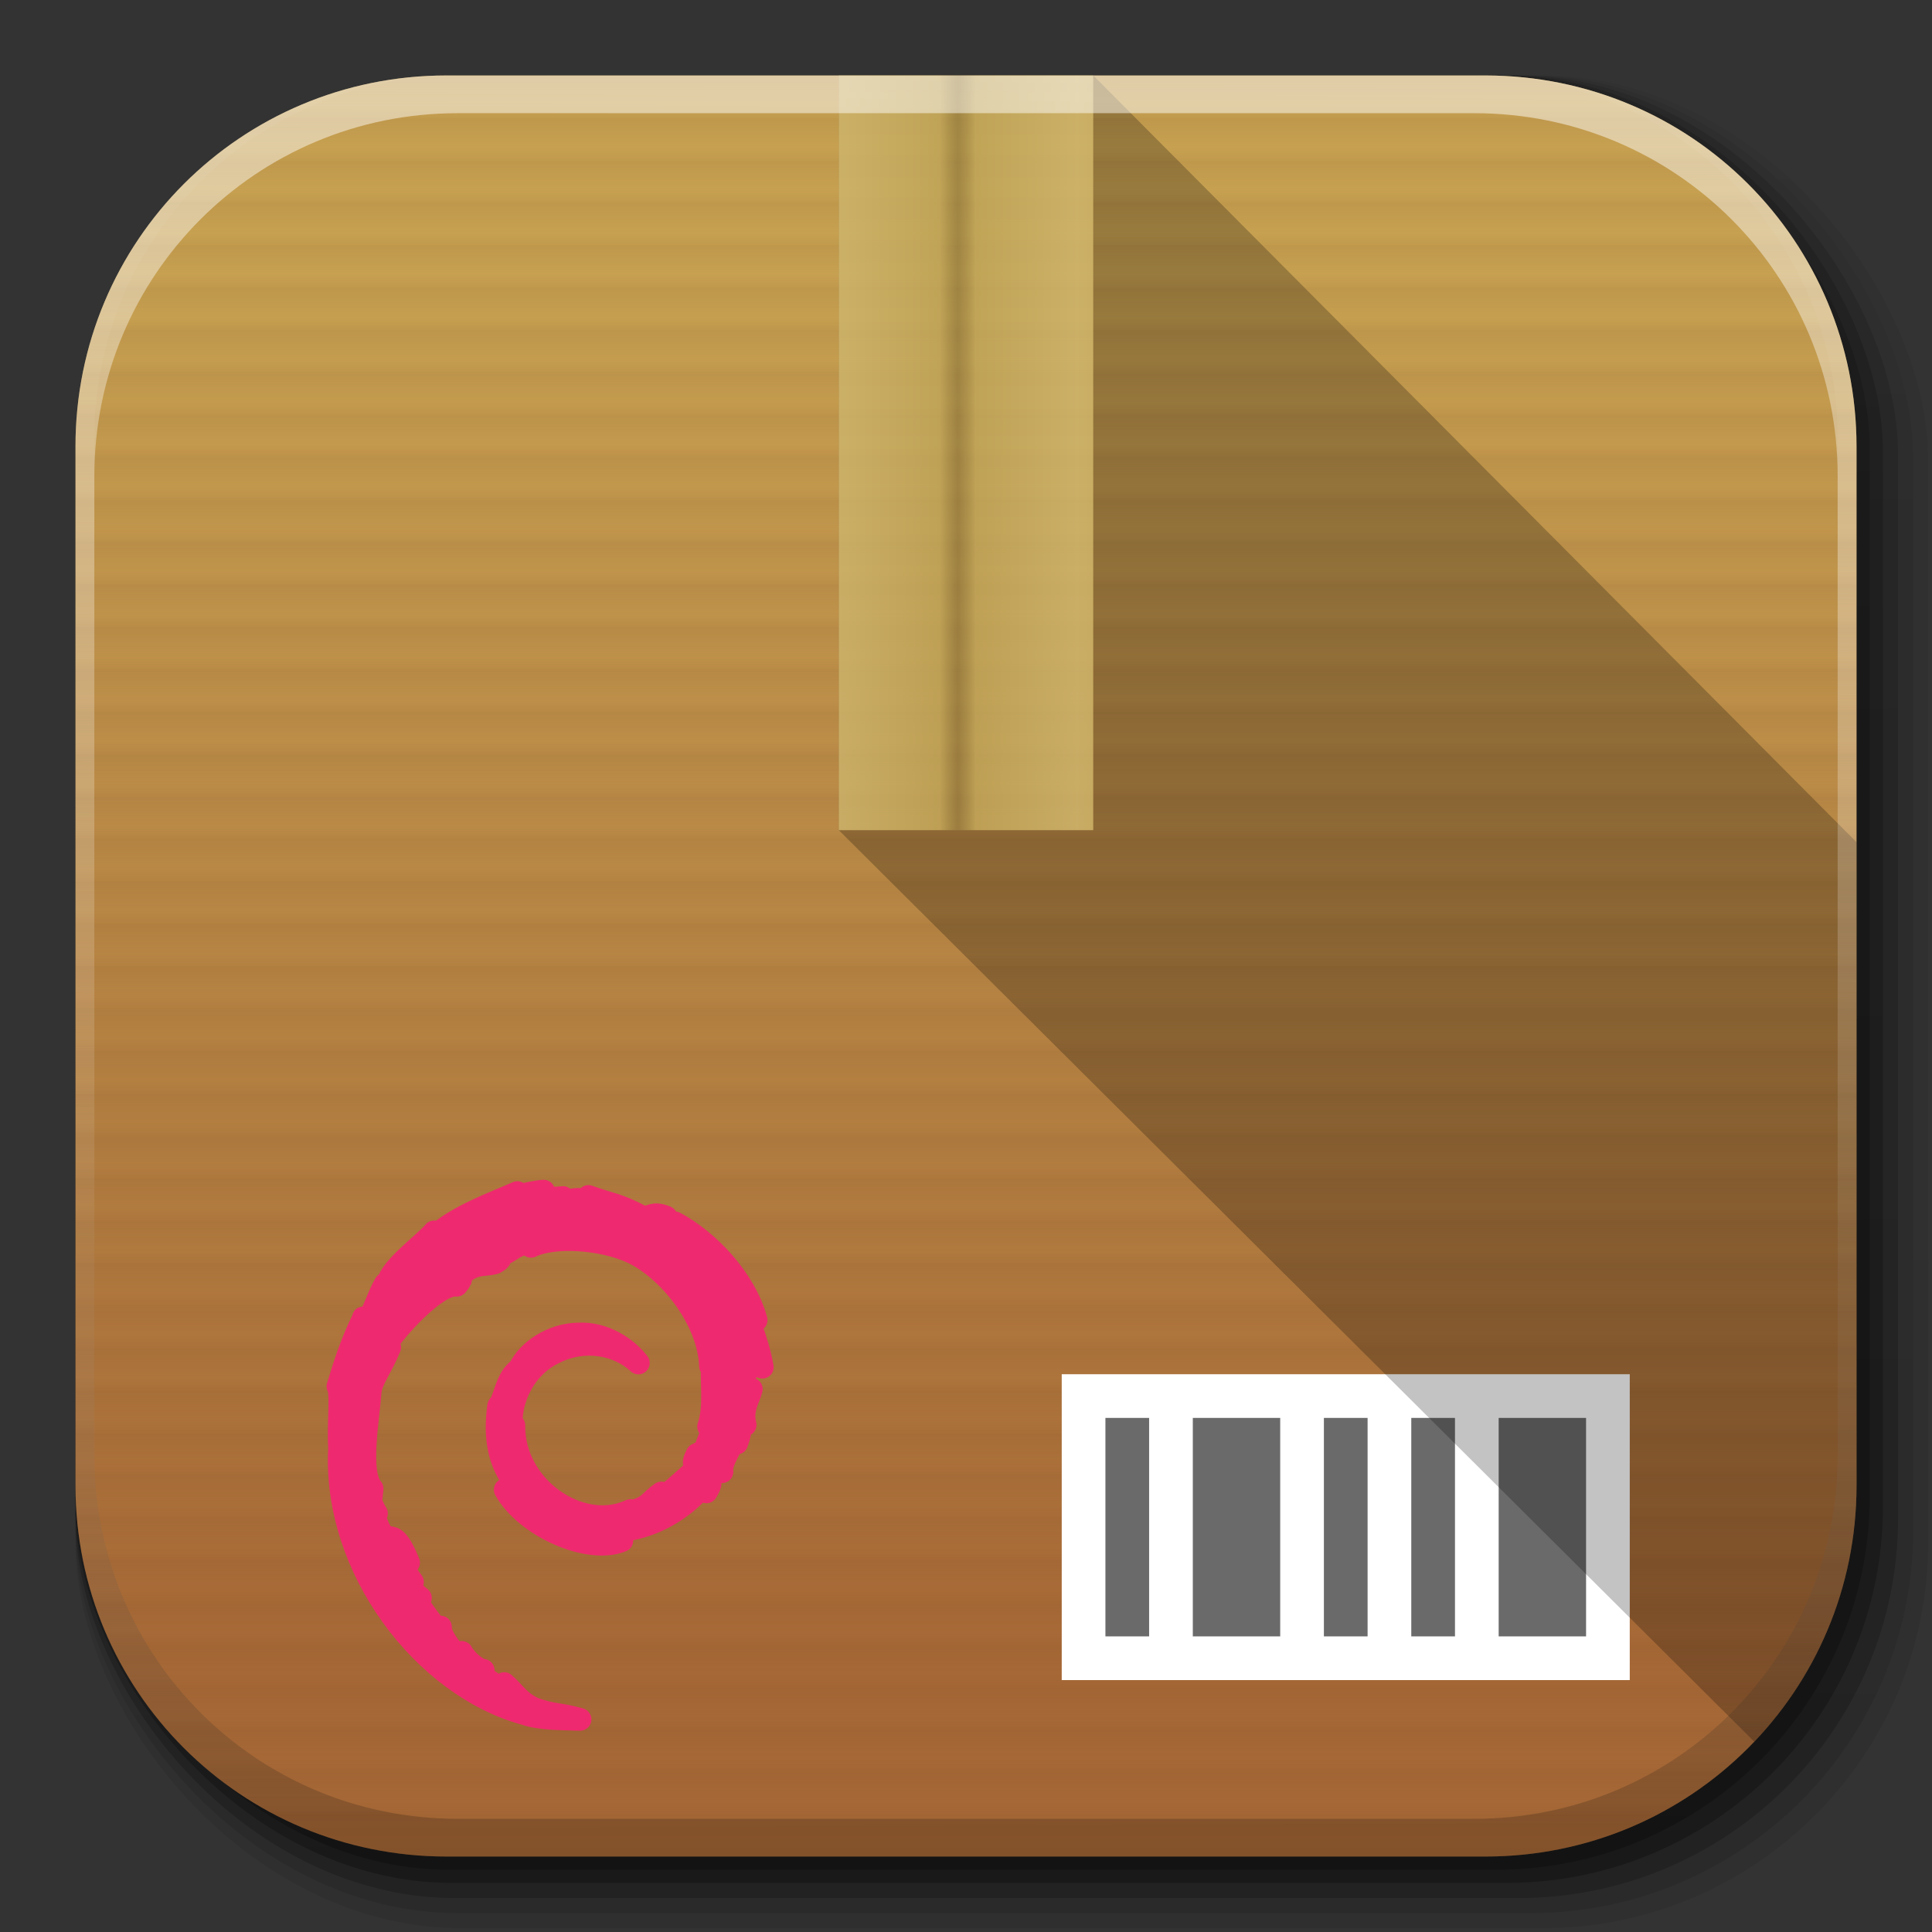 <?xml version="1.0" encoding="UTF-8" standalone="no"?>
<!-- Created with Inkscape (http://www.inkscape.org/) -->

<svg
   xmlns:i="http://ns.adobe.com/AdobeIllustrator/10.0/"
   xmlns:dc="http://purl.org/dc/elements/1.1/"
   xmlns:cc="http://creativecommons.org/ns#"
   xmlns:rdf="http://www.w3.org/1999/02/22-rdf-syntax-ns#"
   xmlns:svg="http://www.w3.org/2000/svg"
   xmlns="http://www.w3.org/2000/svg"
   xmlns:xlink="http://www.w3.org/1999/xlink"
   xmlns:sodipodi="http://sodipodi.sourceforge.net/DTD/sodipodi-0.dtd"
   xmlns:inkscape="http://www.inkscape.org/namespaces/inkscape"
   width="512"
   height="512"
   id="svg2"
   version="1.1"
   inkscape:version="0.48.3.1 r9886"
   sodipodi:docname="package-debian.svg"
   inkscape:export-filename="/home/alecive/Scrivania/firefoxTest1.png"
   inkscape:export-xdpi="100"
   inkscape:export-ydpi="100">
  <rect width="100%" height="100%" fill="#333333" stroke="none"/>
  <sodipodi:namedview
     id="base"
     pagecolor="#ffffff"
     bordercolor="#666666"
     borderopacity="1.0"
     inkscape:pageopacity="0.0"
     inkscape:pageshadow="2"
     inkscape:zoom="0.45319452"
     inkscape:cx="95.31869"
     inkscape:cy="135.3196"
     inkscape:document-units="px"
     inkscape:current-layer="svg2"
     showgrid="false"
     inkscape:window-width="1301"
     inkscape:window-height="744"
     inkscape:window-x="65"
     inkscape:window-y="24"
     inkscape:window-maximized="1"
     inkscape:object-paths="false"
     inkscape:snap-intersection-paths="false"
     inkscape:object-nodes="true"
     inkscape:snap-smooth-nodes="true"
     inkscape:snap-nodes="true" />
  <defs
     id="defs4">
    <linearGradient
       x1="19.245"
       y1="21.031"
       x2="19.36"
       gradientUnits="userSpaceOnUse"
       y2="44.984"
       id="linearGradient2460">
      <stop
         offset="0"
         style="stop-color:#fafafa;stop-opacity:1;"
         id="stop3602" />
      <stop
         offset="1"
         style="stop-color:#f0f0f0;stop-opacity:1;"
         id="stop3604" />
    </linearGradient>
    <linearGradient
       inkscape:collect="always"
       xlink:href="#ButtonShadow-0-1-1-5-9"
       id="linearGradient4114-2-6"
       gradientUnits="userSpaceOnUse"
       gradientTransform="matrix(1.032,0,0,1.032,-830.864,592.678)"
       x1="1012.513"
       y1="484.417"
       x2="1006.808"
       y2="20.626" />
    <linearGradient
       x1="45.448"
       y1="92.54"
       x2="45.448"
       y2="7.017"
       id="ButtonShadow-0-1-1-5-9"
       gradientUnits="userSpaceOnUse"
       gradientTransform="matrix(1.006,0,0,0.994,100,0)">
      <stop
         id="stop3750-8-9-3-6-4"
         style="stop-color:#000000;stop-opacity:1"
         offset="0" />
      <stop
         id="stop3752-5-6-4-2-9"
         style="stop-color:#000000;stop-opacity:0.588"
         offset="1" />
    </linearGradient>
    <linearGradient
       inkscape:collect="always"
       xlink:href="#ButtonShadow-0-1-1-5-9"
       id="linearGradient4112-2-6"
       gradientUnits="userSpaceOnUse"
       gradientTransform="matrix(1.04,0,0,1.04,-837.951,592.518)"
       x1="1012.513"
       y1="484.417"
       x2="1006.808"
       y2="20.626" />
    <linearGradient
       inkscape:collect="always"
       xlink:href="#ButtonShadow-0-1-1-5-9"
       id="linearGradient4110-6-7"
       gradientUnits="userSpaceOnUse"
       gradientTransform="matrix(1.023,0,0,1.023,-823.777,592.838)"
       x1="1012.513"
       y1="484.417"
       x2="1006.808"
       y2="20.626" />
    <linearGradient
       inkscape:collect="always"
       xlink:href="#ButtonShadow-0-1-1-5-9"
       id="linearGradient4116-6-3"
       gradientUnits="userSpaceOnUse"
       gradientTransform="matrix(1.015,0,0,1.015,-816.69,592.997)"
       x1="1012.513"
       y1="484.417"
       x2="1006.808"
       y2="20.626" />
    <linearGradient
       y2="20.626"
       x2="1006.808"
       y1="484.417"
       x1="1012.513"
       gradientTransform="matrix(1.007,0,0,1.007,-810.489,593.137)"
       gradientUnits="userSpaceOnUse"
       id="linearGradient5342-3"
       xlink:href="#ButtonShadow-0-1-1-5-9"
       inkscape:collect="always" />
    <linearGradient
       inkscape:collect="always"
       xlink:href="#linearGradient3737-9"
       id="linearGradient4084-8"
       gradientUnits="userSpaceOnUse"
       gradientTransform="translate(778.6,-360.56)"
       x1="993.439"
       y1="51.512"
       x2="988.786"
       y2="363.738" />
    <linearGradient
       id="linearGradient3737-9">
      <stop
         id="stop3739-7"
         style="stop-color:#ffffff;stop-opacity:1"
         offset="0" />
      <stop
         id="stop3741-4"
         style="stop-color:#ffffff;stop-opacity:0"
         offset="1" />
    </linearGradient>
    <linearGradient
       inkscape:collect="always"
       xlink:href="#linearGradient4046-3"
       id="linearGradient4086-12"
       gradientUnits="userSpaceOnUse"
       x1="1764.649"
       y1="155.597"
       x2="1763.69"
       y2="-55.941" />
    <linearGradient
       id="linearGradient4046-3">
      <stop
         id="stop4048-7"
         style="stop-color:#000000;stop-opacity:1;"
         offset="0" />
      <stop
         id="stop4050-73"
         style="stop-color:#ffffff;stop-opacity:0.2"
         offset="1" />
    </linearGradient>
    <linearGradient
       y2="45.762"
       y1="38.719"
       x2="0"
       id="linearGradient3127"
       gradientUnits="userSpaceOnUse">
      <stop
         id="stop12"
         stop-opacity="0"
         offset="0" />
      <stop
         id="stop14"
         offset=".5" />
      <stop
         id="stop16"
         stop-opacity="0"
         offset="1" />
    </linearGradient>
    <radialGradient
       xlink:href="#linearGradient5060"
       r="117.143"
       id="radialGradient3129"
       gradientUnits="userSpaceOnUse"
       gradientTransform="matrix(0.062,0,0,0.029,1.637,28.086)"
       cy="486.648"
       cx="605.714" />
    <linearGradient
       id="linearGradient5060">
      <stop
         id="stop7"
         offset="0" />
      <stop
         id="stop9"
         stop-opacity="0"
         offset="1" />
    </linearGradient>
    <radialGradient
       xlink:href="#linearGradient5060"
       r="117.143"
       id="radialGradient3131"
       gradientUnits="userSpaceOnUse"
       gradientTransform="matrix(-0.062,0,0,0.029,46.532,28.086)"
       cy="486.648"
       cx="605.714" />
    <linearGradient
       id="linearGradient3030">
      <stop
         id="stop3032"
         offset="0" />
      <stop
         id="stop3034"
         stop-opacity="0"
         offset="1" />
    </linearGradient>
    <linearGradient
       x2="-5.843"
       x1="-42.696"
       id="linearGradient3157-5-2"
       gradientUnits="userSpaceOnUse"
       gradientTransform="matrix(0,-11.58,-11.58,0,620.118,-53.942)">
      <stop
         id="stop29"
         stop-color="#ae802b"
         offset="0" />
      <stop
         id="stop31"
         stop-color="#e1c18b"
         offset="1" />
    </linearGradient>
    <linearGradient
       y2="24.203"
       y1="6.102"
       x2="0"
       id="linearGradient4071-6"
       gradientUnits="userSpaceOnUse"
       gradientTransform="matrix(11.58,0,0,11.58,620.118,-53.942)">
      <stop
         id="stop24-5"
         stop-color="#bf914e"
         offset="0" />
      <stop
         id="stop26-0"
         stop-color="#8b5810"
         offset="1" />
    </linearGradient>
    <linearGradient
       x2="41.369"
       x1="6.406"
       id="linearGradient998"
       gradientUnits="userSpaceOnUse"
       gradientTransform="matrix(0,11.58,-11.58,0,620.118,-53.942)">
      <stop
         id="stop19"
         stop-opacity=".5"
         stop-color="#fff"
         offset="0" />
      <stop
         id="stop21"
         stop-opacity="0"
         stop-color="#fff"
         offset="1" />
    </linearGradient>
    <radialGradient
       inkscape:collect="always"
       xlink:href="#linearGradient5060"
       id="radialGradient3057"
       gradientUnits="userSpaceOnUse"
       gradientTransform="matrix(-0.062,0,0,0.029,46.532,28.086)"
       cx="605.714"
       cy="486.648"
       r="117.143" />
    <linearGradient
       gradientTransform="scale(1.006,0.994)"
       gradientUnits="userSpaceOnUse"
       id="ButtonShadow"
       y2="7.017"
       x2="45.448"
       y1="92.54"
       x1="45.448">
      <stop
         offset="0"
         style="stop-color:#000000;stop-opacity:1"
         id="stop3750" />
      <stop
         offset="1"
         style="stop-color:#000000;stop-opacity:0.588"
         id="stop3752" />
    </linearGradient>
    <filter
       id="filter3174"
       color-interpolation-filters="sRGB">
      <feGaussianBlur
         stdDeviation="1.71"
         id="feGaussianBlur3176" />
    </filter>
    <linearGradient
       gradientTransform="matrix(1.024,0,0,1.012,-1.143,-98.071)"
       gradientUnits="userSpaceOnUse"
       xlink:href="#ButtonShadow-0"
       id="linearGradient3026"
       y2="90.239"
       x2="32.251"
       y1="6.132"
       x1="32.251" />
    <linearGradient
       gradientTransform="matrix(1.006,0,0,0.994,100,0)"
       gradientUnits="userSpaceOnUse"
       id="ButtonShadow-0"
       y2="7.017"
       x2="45.448"
       y1="92.54"
       x1="45.448">
      <stop
         offset="0"
         style="stop-color:#000000;stop-opacity:1"
         id="stop3750-8" />
      <stop
         offset="1"
         style="stop-color:#000000;stop-opacity:0.588"
         id="stop3752-5" />
    </linearGradient>
    <linearGradient
       gradientTransform="matrix(1.024,0,0,1.012,-1.143,-98.071)"
       gradientUnits="userSpaceOnUse"
       xlink:href="#ButtonShadow-0"
       id="linearGradient3780"
       y2="90.239"
       x2="32.251"
       y1="6.132"
       x1="32.251" />
    <linearGradient
       gradientTransform="matrix(1.006,0,0,0.994,100,0)"
       gradientUnits="userSpaceOnUse"
       id="linearGradient3194"
       y2="7.017"
       x2="45.448"
       y1="92.54"
       x1="45.448">
      <stop
         offset="0"
         style="stop-color:#000000;stop-opacity:1"
         id="stop3196" />
      <stop
         offset="1"
         style="stop-color:#000000;stop-opacity:0.588"
         id="stop3198" />
    </linearGradient>
    <linearGradient
       gradientTransform="matrix(1.024,0,0,1.012,-1.143,-98.071)"
       gradientUnits="userSpaceOnUse"
       xlink:href="#ButtonShadow-0"
       id="linearGradient3772"
       y2="90.239"
       x2="32.251"
       y1="6.132"
       x1="32.251" />
    <linearGradient
       gradientTransform="matrix(1.006,0,0,0.994,100,0)"
       gradientUnits="userSpaceOnUse"
       id="linearGradient3201"
       y2="7.017"
       x2="45.448"
       y1="92.54"
       x1="45.448">
      <stop
         offset="0"
         style="stop-color:#000000;stop-opacity:1"
         id="stop3203" />
      <stop
         offset="1"
         style="stop-color:#000000;stop-opacity:0.588"
         id="stop3205" />
    </linearGradient>
    <linearGradient
       gradientTransform="matrix(1.024,0,0,1.012,-1.143,-98.071)"
       gradientUnits="userSpaceOnUse"
       xlink:href="#ButtonShadow-0"
       id="linearGradient3725"
       y2="90.239"
       x2="32.251"
       y1="6.132"
       x1="32.251" />
    <linearGradient
       gradientTransform="matrix(1.006,0,0,0.994,100,0)"
       gradientUnits="userSpaceOnUse"
       id="linearGradient3208"
       y2="7.017"
       x2="45.448"
       y1="92.54"
       x1="45.448">
      <stop
         offset="0"
         style="stop-color:#000000;stop-opacity:1"
         id="stop3210" />
      <stop
         offset="1"
         style="stop-color:#000000;stop-opacity:0.588"
         id="stop3212" />
    </linearGradient>
    <linearGradient
       gradientTransform="translate(0,-97)"
       gradientUnits="userSpaceOnUse"
       xlink:href="#ButtonShadow-0"
       id="linearGradient3721"
       y2="90.239"
       x2="32.251"
       y1="6.132"
       x1="32.251" />
    <linearGradient
       gradientTransform="matrix(1.006,0,0,0.994,100,0)"
       gradientUnits="userSpaceOnUse"
       id="linearGradient3215"
       y2="7.017"
       x2="45.448"
       y1="92.54"
       x1="45.448">
      <stop
         offset="0"
         style="stop-color:#000000;stop-opacity:1"
         id="stop3217" />
      <stop
         offset="1"
         style="stop-color:#000000;stop-opacity:0.588"
         id="stop3219" />
    </linearGradient>
    <linearGradient
       gradientUnits="userSpaceOnUse"
       xlink:href="#linearGradient3700"
       id="linearGradient3617"
       y2="5.988"
       x2="48"
       y1="90"
       x1="48" />
    <linearGradient
       id="linearGradient3700">
      <stop
         offset="0"
         style="stop-color:#a16331;stop-opacity:1"
         id="stop3702" />
      <stop
         offset="1"
         style="stop-color:#d2aa57;stop-opacity:1"
         id="stop3704" />
    </linearGradient>
    <linearGradient
       spreadMethod="repeat"
       gradientTransform="translate(0,-96)"
       gradientUnits="userSpaceOnUse"
       xlink:href="#linearGradient3972"
       id="linearGradient3978"
       y2="48"
       x2="8"
       y1="48"
       x1="6" />
    <linearGradient
       id="linearGradient3972">
      <stop
         offset="0"
         style="stop-color:#784421;stop-opacity:1"
         id="stop3974" />
      <stop
         offset="0.7"
         style="stop-color:#784421;stop-opacity:0"
         id="stop3980" />
      <stop
         offset="1"
         style="stop-color:#784421;stop-opacity:0.748"
         id="stop3976" />
    </linearGradient>
    <radialGradient
       gradientTransform="matrix(1,-6.7114942e-8,8.4282233e-8,1.256,110,-24.506)"
       gradientUnits="userSpaceOnUse"
       xlink:href="#linearGradient4367"
       id="radialGradient4375"
       fy="87.792"
       fx="48"
       r="42"
       cy="87.792"
       cx="48" />
    <linearGradient
       id="linearGradient4367">
      <stop
         offset="0"
         style="stop-color:#ffffff;stop-opacity:0.718"
         id="stop4369" />
      <stop
         offset="1"
         style="stop-color:#ffffff;stop-opacity:1"
         id="stop4371" />
    </linearGradient>
    <linearGradient
       gradientUnits="userSpaceOnUse"
       xlink:href="#linearGradient3737"
       id="linearGradient3613"
       y2="138.661"
       x2="48"
       y1="20.221"
       x1="48" />
    <linearGradient
       id="linearGradient3737">
      <stop
         offset="0"
         style="stop-color:#ffec83;stop-opacity:1"
         id="stop3739" />
      <stop
         offset="1"
         style="stop-color:#fff2ab;stop-opacity:0"
         id="stop3741" />
    </linearGradient>
    <clipPath
       id="clipPath4355">
      <rect
         style="fill:#ffffff;fill-opacity:1;fill-rule:nonzero;stroke:none"
         id="rect4357"
         y="6"
         x="6"
         ry="6"
         rx="6"
         height="80"
         width="84" />
    </clipPath>
    <filter
       id="filter4002"
       color-interpolation-filters="sRGB"
       height="1.743"
       width="1.698"
       y="-0.372"
       x="-0.349">
      <feGaussianBlur
         stdDeviation="9.6"
         id="feGaussianBlur4004" />
    </filter>
    <linearGradient
       spreadMethod="reflect"
       gradientUnits="userSpaceOnUse"
       xlink:href="#linearGradient4013"
       id="linearGradient4019"
       y2="48"
       x2="47.614"
       y1="48"
       x1="42" />
    <linearGradient
       id="linearGradient4013">
      <stop
         offset="0"
         style="stop-color:#e3c979;stop-opacity:1"
         id="stop4015" />
      <stop
         offset="0.85"
         style="stop-color:#d3b762;stop-opacity:1"
         id="stop4021" />
      <stop
         offset="1"
         style="stop-color:#b0984d;stop-opacity:0.614"
         id="stop4017" />
    </linearGradient>
    <linearGradient
       gradientUnits="userSpaceOnUse"
       xlink:href="#linearGradient4384"
       id="linearGradient4088"
       y2="80"
       x2="48"
       y1="8"
       x1="48" />
    <linearGradient
       id="linearGradient4384">
      <stop
         offset="0"
         style="stop-color:#ffffff;stop-opacity:1"
         id="stop4386" />
      <stop
         offset="1"
         style="stop-color:#ffffff;stop-opacity:0"
         id="stop4388" />
    </linearGradient>
    <linearGradient
       gradientUnits="userSpaceOnUse"
       xlink:href="#linearGradient4102"
       id="linearGradient4108"
       y2="48"
       x2="56"
       y1="48"
       x1="54" />
    <linearGradient
       id="linearGradient4102">
      <stop
         offset="0"
         style="stop-color:#000000;stop-opacity:1"
         id="stop4104" />
      <stop
         offset="0.5"
         style="stop-color:#000000;stop-opacity:0.252"
         id="stop4114" />
      <stop
         offset="1"
         style="stop-color:#000000;stop-opacity:0"
         id="stop4106" />
    </linearGradient>
    <linearGradient
       gradientTransform="translate(-96,0)"
       gradientUnits="userSpaceOnUse"
       xlink:href="#linearGradient4102"
       id="linearGradient4112"
       y2="48"
       x2="56"
       y1="48"
       x1="54" />
    <linearGradient
       id="linearGradient3257">
      <stop
         offset="0"
         style="stop-color:#000000;stop-opacity:1"
         id="stop3259" />
      <stop
         offset="0.5"
         style="stop-color:#000000;stop-opacity:0.252"
         id="stop3261" />
      <stop
         offset="1"
         style="stop-color:#000000;stop-opacity:0"
         id="stop3263" />
    </linearGradient>
    <linearGradient
       spreadMethod="reflect"
       gradientUnits="userSpaceOnUse"
       xlink:href="#linearGradient4013"
       id="linearGradient4122"
       y2="48"
       x2="47.614"
       y1="48"
       x1="42" />
    <linearGradient
       id="linearGradient3266">
      <stop
         offset="0"
         style="stop-color:#e3c979;stop-opacity:1"
         id="stop3268" />
      <stop
         offset="0.85"
         style="stop-color:#d3b762;stop-opacity:1"
         id="stop3270" />
      <stop
         offset="1"
         style="stop-color:#b0984d;stop-opacity:0.614"
         id="stop3272" />
    </linearGradient>
    <linearGradient
       spreadMethod="reflect"
       gradientUnits="userSpaceOnUse"
       xlink:href="#linearGradient4384-8"
       id="linearGradient4127"
       y2="55.88"
       x2="48.069"
       y1="31.18"
       x1="45.485" />
    <linearGradient
       id="linearGradient4384-8">
      <stop
         offset="0"
         style="stop-color:#ffffff;stop-opacity:1"
         id="stop4386-6" />
      <stop
         offset="1"
         style="stop-color:#ffffff;stop-opacity:0"
         id="stop4388-2" />
    </linearGradient>
    <linearGradient
       gradientTransform="matrix(1,0,0,-1,0,92)"
       gradientUnits="userSpaceOnUse"
       xlink:href="#linearGradient4384-8"
       id="linearGradient4047"
       y2="-40"
       x2="48"
       y1="88"
       x1="48" />
    <linearGradient
       id="linearGradient3279">
      <stop
         offset="0"
         style="stop-color:#ffffff;stop-opacity:1"
         id="stop3281" />
      <stop
         offset="1"
         style="stop-color:#ffffff;stop-opacity:0"
         id="stop3283" />
    </linearGradient>
    <linearGradient
       spreadMethod="reflect"
       gradientUnits="userSpaceOnUse"
       xlink:href="#linearGradient4384-8"
       id="linearGradient4429-1"
       y2="82.455"
       x2="112.124"
       y1="82"
       x1="48" />
    <linearGradient
       id="linearGradient3286"
       x1="110"
       y1="56"
       x2="134"
       y2="56"
       gradientUnits="userSpaceOnUse"
       gradientTransform="translate(1683.059,-84.359)">
      <stop
         offset="0"
         style="stop-color:#ffffff;stop-opacity:1"
         id="stop3288" />
      <stop
         offset="1"
         style="stop-color:#ffffff;stop-opacity:0"
         id="stop3290" />
    </linearGradient>
    <linearGradient
       spreadMethod="reflect"
       gradientUnits="userSpaceOnUse"
       xlink:href="#linearGradient3892"
       id="linearGradient3228"
       y2="88"
       x2="48"
       y1="88"
       x1="90" />
    <linearGradient
       id="linearGradient3892">
      <stop
         offset="0"
         style="stop-color:#000000;stop-opacity:0.588"
         id="stop3894" />
      <stop
         offset="0.118"
         style="stop-color:#000000;stop-opacity:0.471"
         id="stop3896" />
      <stop
         offset="0.238"
         style="stop-color:#000000;stop-opacity:0.392"
         id="stop3898" />
      <stop
         offset="1"
         style="stop-color:#000000;stop-opacity:0.314"
         id="stop3900" />
    </linearGradient>
    <linearGradient
       gradientTransform="matrix(1.333,0,0,1.333,27.333,-21.333)"
       gradientUnits="userSpaceOnUse"
       xlink:href="#linearGradient4142"
       id="linearGradient3298"
       y2="-64"
       x2="70"
       y1="80"
       x1="70" />
    <linearGradient
       id="linearGradient4142">
      <stop
         offset="0"
         style="stop-color:#402a1a;stop-opacity:1"
         id="stop4144" />
      <stop
         offset="1"
         style="stop-color:#402a1a;stop-opacity:0"
         id="stop4146" />
    </linearGradient>
    <linearGradient
       gradientTransform="matrix(1,0,0,-1,1683.059,-48.359)"
       gradientUnits="userSpaceOnUse"
       xlink:href="#ButtonShadow-0"
       id="linearGradient4166"
       y2="25"
       x2="34"
       y1="7"
       x1="34" />
    <linearGradient
       gradientTransform="matrix(1.006,0,0,0.994,100,0)"
       gradientUnits="userSpaceOnUse"
       id="linearGradient3304"
       y2="7.017"
       x2="45.448"
       y1="92.54"
       x1="45.448">
      <stop
         offset="0"
         style="stop-color:#000000;stop-opacity:1"
         id="stop3306" />
      <stop
         offset="1"
         style="stop-color:#000000;stop-opacity:0.588"
         id="stop3308" />
    </linearGradient>
    <linearGradient
       gradientTransform="translate(1683.059,48.359)"
       gradientUnits="userSpaceOnUse"
       xlink:href="#linearGradient4152"
       id="linearGradient4158"
       y2="24"
       x2="38"
       y1="20"
       x1="34" />
    <linearGradient
       id="linearGradient4152">
      <stop
         offset="0"
         style="stop-color:#ffffff;stop-opacity:1"
         id="stop4154" />
      <stop
         offset="1"
         style="stop-color:#ebebeb;stop-opacity:1"
         id="stop4156" />
    </linearGradient>
    <linearGradient
       gradientTransform="matrix(1,0,0,-1,1633.059,-48.359)"
       gradientUnits="userSpaceOnUse"
       xlink:href="#ButtonShadow-0"
       id="linearGradient4398"
       y2="25"
       x2="34"
       y1="7"
       x1="34" />
    <linearGradient
       gradientTransform="matrix(1.006,0,0,0.994,100,0)"
       gradientUnits="userSpaceOnUse"
       id="linearGradient3315"
       y2="7.017"
       x2="45.448"
       y1="92.54"
       x1="45.448">
      <stop
         offset="0"
         style="stop-color:#000000;stop-opacity:1"
         id="stop3317" />
      <stop
         offset="1"
         style="stop-color:#000000;stop-opacity:0.588"
         id="stop3319" />
    </linearGradient>
    <linearGradient
       gradientTransform="translate(1633.059,48.359)"
       gradientUnits="userSpaceOnUse"
       xlink:href="#linearGradient4152"
       id="linearGradient4400"
       y2="24"
       x2="38"
       y1="20"
       x1="34" />
    <linearGradient
       id="linearGradient3322">
      <stop
         offset="0"
         style="stop-color:#ffffff;stop-opacity:1"
         id="stop3324" />
      <stop
         offset="1"
         style="stop-color:#ebebeb;stop-opacity:1"
         id="stop3326" />
    </linearGradient>
    <linearGradient
       gradientTransform="translate(1683.059,-34.359)"
       gradientUnits="userSpaceOnUse"
       xlink:href="#linearGradient4142"
       id="linearGradient3276"
       y2="-64"
       x2="70"
       y1="80"
       x1="70" />
    <linearGradient
       id="linearGradient3329">
      <stop
         offset="0"
         style="stop-color:#402a1a;stop-opacity:1"
         id="stop3331" />
      <stop
         offset="1"
         style="stop-color:#402a1a;stop-opacity:0"
         id="stop3333" />
    </linearGradient>
    <linearGradient
       inkscape:collect="always"
       xlink:href="#ButtonShadow"
       id="linearGradient3453"
       gradientUnits="userSpaceOnUse"
       gradientTransform="scale(1.006,0.994)"
       x1="45.448"
       y1="92.54"
       x2="45.448"
       y2="7.017" />
    <linearGradient
       y2="7.017"
       x2="45.448"
       y1="92.54"
       x1="45.448"
       gradientTransform="scale(1.006,0.994)"
       gradientUnits="userSpaceOnUse"
       id="linearGradient3703"
       xlink:href="#ButtonShadow"
       inkscape:collect="always" />
    <linearGradient
       y2="90.239"
       x2="32.251"
       y1="6.132"
       x1="32.251"
       gradientTransform="matrix(1.024,0,0,1.012,-1.143,-98.071)"
       gradientUnits="userSpaceOnUse"
       id="linearGradient3705"
       xlink:href="#ButtonShadow-0"
       inkscape:collect="always" />
    <linearGradient
       y2="90.239"
       x2="32.251"
       y1="6.132"
       x1="32.251"
       gradientTransform="matrix(1.024,0,0,1.012,-1.143,-98.071)"
       gradientUnits="userSpaceOnUse"
       id="linearGradient3707"
       xlink:href="#ButtonShadow-0"
       inkscape:collect="always" />
    <linearGradient
       y2="90.239"
       x2="32.251"
       y1="6.132"
       x1="32.251"
       gradientTransform="matrix(1.024,0,0,1.012,-1.143,-98.071)"
       gradientUnits="userSpaceOnUse"
       id="linearGradient3709"
       xlink:href="#ButtonShadow-0"
       inkscape:collect="always" />
    <linearGradient
       y2="90.239"
       x2="32.251"
       y1="6.132"
       x1="32.251"
       gradientTransform="matrix(1.024,0,0,1.012,-1.143,-98.071)"
       gradientUnits="userSpaceOnUse"
       id="linearGradient3711"
       xlink:href="#ButtonShadow-0"
       inkscape:collect="always" />
    <linearGradient
       y2="90.239"
       x2="32.251"
       y1="6.132"
       x1="32.251"
       gradientTransform="translate(0,-97)"
       gradientUnits="userSpaceOnUse"
       id="linearGradient3713"
       xlink:href="#ButtonShadow-0"
       inkscape:collect="always" />
    <linearGradient
       y2="5.988"
       x2="48"
       y1="90"
       x1="48"
       gradientUnits="userSpaceOnUse"
       id="linearGradient3715"
       xlink:href="#linearGradient3700"
       inkscape:collect="always" />
    <linearGradient
       y2="48"
       x2="8"
       y1="48"
       x1="6"
       spreadMethod="repeat"
       gradientTransform="translate(0,-96)"
       gradientUnits="userSpaceOnUse"
       id="linearGradient3717"
       xlink:href="#linearGradient3972"
       inkscape:collect="always" />
    <radialGradient
       r="42"
       fy="87.792"
       fx="48"
       cy="87.792"
       cx="48"
       gradientTransform="matrix(1,-6.7114942e-8,8.4282233e-8,1.256,110,-24.506)"
       gradientUnits="userSpaceOnUse"
       id="radialGradient3719"
       xlink:href="#linearGradient4367"
       inkscape:collect="always" />
    <linearGradient
       y2="138.661"
       x2="48"
       y1="20.221"
       x1="48"
       gradientUnits="userSpaceOnUse"
       id="linearGradient3722"
       xlink:href="#linearGradient3737"
       inkscape:collect="always" />
    <linearGradient
       y2="48"
       x2="47.614"
       y1="48"
       x1="42"
       spreadMethod="reflect"
       gradientUnits="userSpaceOnUse"
       id="linearGradient3724"
       xlink:href="#linearGradient4013"
       inkscape:collect="always" />
    <linearGradient
       y2="80"
       x2="48"
       y1="8"
       x1="48"
       gradientUnits="userSpaceOnUse"
       id="linearGradient3726"
       xlink:href="#linearGradient4384"
       inkscape:collect="always" />
    <linearGradient
       y2="48"
       x2="56"
       y1="48"
       x1="54"
       gradientUnits="userSpaceOnUse"
       id="linearGradient3728"
       xlink:href="#linearGradient4102"
       inkscape:collect="always" />
    <linearGradient
       y2="48"
       x2="56"
       y1="48"
       x1="54"
       gradientTransform="translate(-96,0)"
       gradientUnits="userSpaceOnUse"
       id="linearGradient3730"
       xlink:href="#linearGradient4102"
       inkscape:collect="always" />
    <linearGradient
       y2="48"
       x2="47.614"
       y1="48"
       x1="42"
       spreadMethod="reflect"
       gradientUnits="userSpaceOnUse"
       id="linearGradient3732"
       xlink:href="#linearGradient4013"
       inkscape:collect="always" />
    <linearGradient
       y2="55.88"
       x2="48.069"
       y1="31.18"
       x1="45.485"
       spreadMethod="reflect"
       gradientUnits="userSpaceOnUse"
       id="linearGradient3734"
       xlink:href="#linearGradient4384-8"
       inkscape:collect="always" />
    <linearGradient
       y2="-40"
       x2="48"
       y1="88"
       x1="48"
       gradientTransform="matrix(1,0,0,-1,0,92)"
       gradientUnits="userSpaceOnUse"
       id="linearGradient3736"
       xlink:href="#linearGradient4384-8"
       inkscape:collect="always" />
    <linearGradient
       y2="82.455"
       x2="112.124"
       y1="82"
       x1="48"
       spreadMethod="reflect"
       gradientUnits="userSpaceOnUse"
       id="linearGradient3738"
       xlink:href="#linearGradient4384-8"
       inkscape:collect="always" />
    <linearGradient
       y2="88"
       x2="48"
       y1="88"
       x1="90"
       spreadMethod="reflect"
       gradientUnits="userSpaceOnUse"
       id="linearGradient3740"
       xlink:href="#linearGradient3892"
       inkscape:collect="always" />
    <linearGradient
       y2="56"
       x2="134"
       y1="56"
       x1="110"
       gradientTransform="translate(1683.059,-84.359)"
       gradientUnits="userSpaceOnUse"
       id="linearGradient3742"
       xlink:href="#linearGradient3286"
       inkscape:collect="always" />
    <linearGradient
       y2="25"
       x2="34"
       y1="7"
       x1="34"
       gradientTransform="matrix(1,0,0,-1,1683.059,-48.359)"
       gradientUnits="userSpaceOnUse"
       id="linearGradient3744"
       xlink:href="#ButtonShadow-0"
       inkscape:collect="always" />
    <linearGradient
       y2="24"
       x2="38"
       y1="20"
       x1="34"
       gradientTransform="translate(1683.059,48.359)"
       gradientUnits="userSpaceOnUse"
       id="linearGradient3746"
       xlink:href="#linearGradient4152"
       inkscape:collect="always" />
    <linearGradient
       y2="25"
       x2="34"
       y1="7"
       x1="34"
       gradientTransform="matrix(1,0,0,-1,1633.059,-48.359)"
       gradientUnits="userSpaceOnUse"
       id="linearGradient3748"
       xlink:href="#ButtonShadow-0"
       inkscape:collect="always" />
    <linearGradient
       y2="24"
       x2="38"
       y1="20"
       x1="34"
       gradientTransform="translate(1633.059,48.359)"
       gradientUnits="userSpaceOnUse"
       id="linearGradient3750"
       xlink:href="#linearGradient4152"
       inkscape:collect="always" />
    <linearGradient
       y2="-64"
       x2="70"
       y1="80"
       x1="70"
       gradientTransform="translate(1683.059,-34.359)"
       gradientUnits="userSpaceOnUse"
       id="linearGradient3752"
       xlink:href="#linearGradient4142"
       inkscape:collect="always" />
    <linearGradient
       y2="-64"
       x2="70"
       y1="80"
       x1="70"
       gradientTransform="matrix(2.092,0,0,2.092,-677.394,227.891)"
       gradientUnits="userSpaceOnUse"
       id="linearGradient3771"
       xlink:href="#linearGradient4142"
       inkscape:collect="always" />
    <linearGradient
       y2="24"
       x2="38"
       y1="20"
       x1="34"
       gradientTransform="matrix(2.092,0,0,2.092,-781.996,-198.602)"
       gradientUnits="userSpaceOnUse"
       id="linearGradient3799"
       xlink:href="#linearGradient4152"
       inkscape:collect="always" />
    <linearGradient
       y2="25"
       x2="34"
       y1="7"
       x1="34"
       gradientTransform="matrix(2.092,0,0,-2.092,-781.996,198.602)"
       gradientUnits="userSpaceOnUse"
       id="linearGradient3802"
       xlink:href="#ButtonShadow-0"
       inkscape:collect="always" />
    <linearGradient
       y2="24"
       x2="38"
       y1="20"
       x1="34"
       gradientTransform="matrix(2.092,0,0,2.092,-677.394,-198.602)"
       gradientUnits="userSpaceOnUse"
       id="linearGradient3846"
       xlink:href="#linearGradient4152"
       inkscape:collect="always" />
    <linearGradient
       y2="25"
       x2="34"
       y1="7"
       x1="34"
       gradientTransform="matrix(2.092,0,0,-2.092,-677.394,198.602)"
       gradientUnits="userSpaceOnUse"
       id="linearGradient3849"
       xlink:href="#ButtonShadow-0"
       inkscape:collect="always" />
    <linearGradient
       y2="56"
       x2="134"
       y1="56"
       x1="110"
       gradientTransform="matrix(2.092,0,0,2.092,-677.394,123.288)"
       gradientUnits="userSpaceOnUse"
       id="linearGradient3852"
       xlink:href="#linearGradient3286"
       inkscape:collect="always" />
    <linearGradient
       y2="5.988"
       x2="48"
       y1="90"
       x1="48"
       gradientUnits="userSpaceOnUse"
       id="linearGradient3890"
       xlink:href="#linearGradient3700"
       inkscape:collect="always" />
    <linearGradient
       y2="48"
       x2="8"
       y1="48"
       x1="6"
       spreadMethod="repeat"
       gradientTransform="translate(0,-96)"
       gradientUnits="userSpaceOnUse"
       id="linearGradient3893"
       xlink:href="#linearGradient3972"
       inkscape:collect="always" />
    <radialGradient
       r="42"
       fy="87.792"
       fx="48"
       cy="87.792"
       cx="48"
       gradientTransform="matrix(1,-6.7114942e-8,8.4282233e-8,1.256,110,-24.506)"
       gradientUnits="userSpaceOnUse"
       id="radialGradient3895"
       xlink:href="#linearGradient4367"
       inkscape:collect="always" />
    <radialGradient
       r="42"
       fy="87.792"
       fx="48"
       cy="87.792"
       cx="48"
       gradientTransform="matrix(2.092,-1.4040783e-7,1.7632266e-7,2.627,-447.268,72.021)"
       gradientUnits="userSpaceOnUse"
       id="radialGradient3898"
       xlink:href="#linearGradient4367"
       inkscape:collect="always" />
    <linearGradient
       y2="48"
       x2="8"
       y1="48"
       x1="6"
       spreadMethod="repeat"
       gradientTransform="matrix(2.092,0,0,2.092,123.288,476.557)"
       gradientUnits="userSpaceOnUse"
       id="linearGradient3901"
       xlink:href="#linearGradient3972"
       inkscape:collect="always" />
    <linearGradient
       gradientTransform="matrix(2.092,0,0,2.092,-677.394,123.288)"
       y2="5.988"
       x2="48"
       y1="90"
       x1="48"
       gradientUnits="userSpaceOnUse"
       id="linearGradient3904"
       xlink:href="#linearGradient3700"
       inkscape:collect="always" />
    <linearGradient
       y2="138.661"
       x2="48"
       y1="20.221"
       x1="48"
       gradientUnits="userSpaceOnUse"
       id="linearGradient3923"
       xlink:href="#linearGradient3737"
       inkscape:collect="always" />
    <linearGradient
       y2="48"
       x2="47.614"
       y1="48"
       x1="42"
       spreadMethod="reflect"
       gradientUnits="userSpaceOnUse"
       id="linearGradient3925"
       xlink:href="#linearGradient4013"
       inkscape:collect="always" />
    <linearGradient
       y2="80"
       x2="48"
       y1="8"
       x1="48"
       gradientUnits="userSpaceOnUse"
       id="linearGradient3927"
       xlink:href="#linearGradient4384"
       inkscape:collect="always" />
    <linearGradient
       y2="48"
       x2="56"
       y1="48"
       x1="54"
       gradientUnits="userSpaceOnUse"
       id="linearGradient3929"
       xlink:href="#linearGradient4102"
       inkscape:collect="always" />
    <linearGradient
       y2="48"
       x2="56"
       y1="48"
       x1="54"
       gradientTransform="translate(-96,0)"
       gradientUnits="userSpaceOnUse"
       id="linearGradient3931"
       xlink:href="#linearGradient4102"
       inkscape:collect="always" />
    <linearGradient
       y2="48"
       x2="47.614"
       y1="48"
       x1="42"
       spreadMethod="reflect"
       gradientUnits="userSpaceOnUse"
       id="linearGradient3933"
       xlink:href="#linearGradient4013"
       inkscape:collect="always" />
    <linearGradient
       y2="55.88"
       x2="48.069"
       y1="31.18"
       x1="45.485"
       spreadMethod="reflect"
       gradientUnits="userSpaceOnUse"
       id="linearGradient3935"
       xlink:href="#linearGradient4384-8"
       inkscape:collect="always" />
    <linearGradient
       y2="5.988"
       x2="48"
       y1="90"
       x1="48"
       gradientTransform="matrix(2.092,0,0,2.092,-677.394,123.288)"
       gradientUnits="userSpaceOnUse"
       id="linearGradient3919-3"
       xlink:href="#linearGradient3700-1"
       inkscape:collect="always" />
    <linearGradient
       id="linearGradient3700-1">
      <stop
         offset="0"
         style="stop-color:#a16331;stop-opacity:1"
         id="stop3702-8" />
      <stop
         offset="1"
         style="stop-color:#d2aa57;stop-opacity:1"
         id="stop3704-1" />
    </linearGradient>
    <linearGradient
       y2="48"
       x2="8"
       y1="48"
       x1="6"
       spreadMethod="repeat"
       gradientTransform="matrix(2.092,0,0,2.092,123.288,476.557)"
       gradientUnits="userSpaceOnUse"
       id="linearGradient3921-3"
       xlink:href="#linearGradient3972-9"
       inkscape:collect="always" />
    <linearGradient
       id="linearGradient3972-9">
      <stop
         offset="0"
         style="stop-color:#784421;stop-opacity:1"
         id="stop3974-6" />
      <stop
         offset="0.7"
         style="stop-color:#784421;stop-opacity:0"
         id="stop3980-5" />
      <stop
         offset="1"
         style="stop-color:#784421;stop-opacity:0.748"
         id="stop3976-4" />
    </linearGradient>
    <linearGradient
       y2="138.661"
       x2="48"
       y1="20.221"
       x1="48"
       gradientUnits="userSpaceOnUse"
       id="linearGradient3923-2"
       xlink:href="#linearGradient3737-3"
       inkscape:collect="always" />
    <linearGradient
       id="linearGradient3737-3">
      <stop
         offset="0"
         style="stop-color:#ffec83;stop-opacity:1"
         id="stop3739-6" />
      <stop
         offset="1"
         style="stop-color:#fff2ab;stop-opacity:0"
         id="stop3741-6" />
    </linearGradient>
    <clipPath
       id="clipPath4355-9">
      <rect
         style="fill:#ffffff;fill-opacity:1;fill-rule:nonzero;stroke:none"
         id="rect4357-4"
         y="6"
         x="6"
         ry="6"
         rx="6"
         height="80"
         width="84" />
    </clipPath>
    <filter
       id="filter4002-9"
       color-interpolation-filters="sRGB"
       height="1.743"
       width="1.698"
       y="-0.372"
       x="-0.349">
      <feGaussianBlur
         stdDeviation="9.6"
         id="feGaussianBlur4004-1" />
    </filter>
    <linearGradient
       y2="48"
       x2="8"
       y1="48"
       x1="6"
       spreadMethod="repeat"
       gradientTransform="matrix(5.619,0,0,5.619,-13.714,-525.714)"
       gradientUnits="userSpaceOnUse"
       id="linearGradient4058"
       xlink:href="#linearGradient3972-9"
       inkscape:collect="always" />
    <linearGradient
       y2="5.988"
       x2="48"
       y1="90"
       x1="48"
       gradientTransform="matrix(4.429,0,0,4.429,43.429,43.429)"
       gradientUnits="userSpaceOnUse"
       id="linearGradient4061"
       xlink:href="#linearGradient3700-1"
       inkscape:collect="always" />
    <linearGradient
       y2="5.988"
       x2="48"
       y1="90"
       x1="48"
       gradientTransform="matrix(4.429,0,0,4.429,43.429,43.429)"
       gradientUnits="userSpaceOnUse"
       id="linearGradient4061-1"
       xlink:href="#linearGradient3700-1-7"
       inkscape:collect="always" />
    <linearGradient
       id="linearGradient3700-1-7">
      <stop
         offset="0"
         style="stop-color:#a66836;stop-opacity:1;"
         id="stop3702-8-2" />
      <stop
         offset="1"
         style="stop-color:#c7a151;stop-opacity:1;"
         id="stop3704-1-2" />
    </linearGradient>
    <linearGradient
       inkscape:collect="always"
       xlink:href="#linearGradient3700-1-7"
       id="linearGradient4080"
       gradientUnits="userSpaceOnUse"
       gradientTransform="matrix(4.429,0,0,4.429,-26.571,-26.571)"
       x1="48"
       y1="90"
       x2="48"
       y2="5.988" />
    <linearGradient
       y2="48"
       x2="8"
       y1="48"
       x1="6"
       spreadMethod="repeat"
       gradientTransform="matrix(0,5.619,-5.619,0,1037.714,-13.714)"
       gradientUnits="userSpaceOnUse"
       id="linearGradient4058-7"
       xlink:href="#linearGradient3972-9-8"
       inkscape:collect="always" />
    <linearGradient
       id="linearGradient3972-9-8">
      <stop
         offset="0"
         style="stop-color:#784421;stop-opacity:1"
         id="stop3974-6-8" />
      <stop
         offset="0.7"
         style="stop-color:#784421;stop-opacity:0"
         id="stop3980-5-0" />
      <stop
         offset="1"
         style="stop-color:#784421;stop-opacity:0.748"
         id="stop3976-4-0" />
    </linearGradient>
    <linearGradient
       inkscape:collect="always"
       xlink:href="#linearGradient3972-9-8"
       id="linearGradient4884"
       gradientUnits="userSpaceOnUse"
       gradientTransform="matrix(5.619,0,0,5.619,-33.714,-505.714)"
       spreadMethod="repeat"
       x1="6"
       y1="48"
       x2="8"
       y2="48" />
    <linearGradient
       y2="48"
       x2="8"
       y1="48"
       x1="6"
       spreadMethod="repeat"
       gradientTransform="matrix(5.619,0,0,5.619,-194.141,159.127)"
       gradientUnits="userSpaceOnUse"
       id="linearGradient3263"
       xlink:href="#linearGradient3972"
       inkscape:collect="always" />
    <linearGradient
       y2="5.988"
       x2="48"
       y1="90"
       x1="48"
       gradientTransform="matrix(5.619,0,0,5.619,-698.556,-194.141)"
       gradientUnits="userSpaceOnUse"
       id="linearGradient3267"
       xlink:href="#linearGradient3700"
       inkscape:collect="always" />
    <linearGradient
       id="linearGradient4013-6">
      <stop
         offset="0"
         style="stop-color:#e3c979;stop-opacity:1"
         id="stop4015-1" />
      <stop
         offset="0.85"
         style="stop-color:#d3b762;stop-opacity:1"
         id="stop4021-7" />
      <stop
         offset="1"
         style="stop-color:#b0984d;stop-opacity:0.614"
         id="stop4017-0" />
    </linearGradient>
    <linearGradient
       id="linearGradient4384-3">
      <stop
         offset="0"
         style="stop-color:#ffffff;stop-opacity:1"
         id="stop4386-5" />
      <stop
         offset="1"
         style="stop-color:#ffffff;stop-opacity:0"
         id="stop4388-20" />
    </linearGradient>
    <linearGradient
       id="linearGradient4102-0">
      <stop
         offset="0"
         style="stop-color:#000000;stop-opacity:1"
         id="stop4104-5" />
      <stop
         offset="0.5"
         style="stop-color:#000000;stop-opacity:0.252"
         id="stop4114-7" />
      <stop
         offset="1"
         style="stop-color:#000000;stop-opacity:0"
         id="stop4106-6" />
    </linearGradient>
    <linearGradient
       id="linearGradient3388">
      <stop
         offset="0"
         style="stop-color:#000000;stop-opacity:1"
         id="stop3390" />
      <stop
         offset="0.5"
         style="stop-color:#000000;stop-opacity:0.252"
         id="stop3392" />
      <stop
         offset="1"
         style="stop-color:#000000;stop-opacity:0"
         id="stop3394" />
    </linearGradient>
    <linearGradient
       id="linearGradient3397">
      <stop
         offset="0"
         style="stop-color:#e3c979;stop-opacity:1"
         id="stop3399" />
      <stop
         offset="0.85"
         style="stop-color:#d3b762;stop-opacity:1"
         id="stop3401" />
      <stop
         offset="1"
         style="stop-color:#b0984d;stop-opacity:0.614"
         id="stop3403" />
    </linearGradient>
    <linearGradient
       y2="55.88"
       x2="48.069"
       y1="31.18"
       x1="45.485"
       spreadMethod="reflect"
       gradientUnits="userSpaceOnUse"
       id="linearGradient3361"
       xlink:href="#linearGradient4384-8-9"
       inkscape:collect="always" />
    <linearGradient
       id="linearGradient4384-8-9">
      <stop
         offset="0"
         style="stop-color:#ffffff;stop-opacity:1"
         id="stop4386-6-2" />
      <stop
         offset="1"
         style="stop-color:#ffffff;stop-opacity:0"
         id="stop4388-2-4" />
    </linearGradient>
    <linearGradient
       gradientTransform="matrix(5.619,0,0,2.381,-13.714,5.714)"
       y2="48"
       x2="47.614"
       y1="48"
       x1="42"
       spreadMethod="reflect"
       gradientUnits="userSpaceOnUse"
       id="linearGradient3511"
       xlink:href="#linearGradient4013-6"
       inkscape:collect="always" />
    <linearGradient
       inkscape:collect="always"
       xlink:href="#outerBackgroundGradient-4"
       id="linearGradient3876-8"
       gradientUnits="userSpaceOnUse"
       gradientTransform="translate(0,-4)"
       x1="272"
       y1="288"
       x2="272"
       y2="32" />
    <linearGradient
       id="outerBackgroundGradient-4">
      <stop
         style="stop-color:#d70751;stop-opacity:1;"
         offset="0"
         id="stop3864-8-6-5" />
      <stop
         style="stop-color:#ec3677;stop-opacity:1;"
         offset="1"
         id="stop3866-9-1-2" />
    </linearGradient>
    <linearGradient
       inkscape:collect="always"
       xlink:href="#outerBackgroundGradient-4-7"
       id="linearGradient3876-8-5"
       gradientUnits="userSpaceOnUse"
       gradientTransform="translate(0,-4)"
       x1="272"
       y1="288"
       x2="272"
       y2="32" />
    <linearGradient
       id="outerBackgroundGradient-4-7">
      <stop
         style="stop-color:#d70751;stop-opacity:1;"
         offset="0"
         id="stop3864-8-6-5-3" />
      <stop
         style="stop-color:#ec3677;stop-opacity:1;"
         offset="1"
         id="stop3866-9-1-2-1" />
    </linearGradient>
    <linearGradient
       y2="32"
       x2="272"
       y1="288"
       x1="272"
       gradientTransform="matrix(2.143,0,0,2.143,-568.663,-129.306)"
       gradientUnits="userSpaceOnUse"
       id="linearGradient3178"
       xlink:href="#outerBackgroundGradient-4-7"
       inkscape:collect="always" />
  </defs>
  <g
     id="layer1"
     inkscape:groupmode="layer"
     inkscape:label="Livello 1"
     transform="translate(0,-540.362)" />
  <g
     id="g2036"
     transform="matrix(1.1,0,0,0.444,95.081,256.393)">
    <g
       id="g3712"
       style="opacity:0.4"
       transform="matrix(1.053,0,0,1.286,-1.263,-13.429)" />
  </g>
  <g
     transform="translate(97.481,231.282)"
     id="g3541" />
  <g
     transform="translate(97.481,231.282)"
     id="g3536" />
  <g
     id="g4103"
     transform="translate(-11.985,-592.117)">
    <rect
       ry="101.458"
       y="612.117"
       x="31.985"
       height="487"
       width="487"
       id="rect6187"
       style="opacity:0.1;color:#000000;fill:url(#linearGradient4114-2-6);fill-opacity:1;fill-rule:nonzero;stroke:none;stroke-width:1.5;marker:none;visibility:visible;display:inline;overflow:visible;enable-background:accumulate" />
    <rect
       style="opacity:0.08;color:#000000;fill:url(#linearGradient4112-2-6);fill-opacity:1;fill-rule:nonzero;stroke:none;stroke-width:1.5;marker:none;visibility:visible;display:inline;overflow:visible;enable-background:accumulate"
       id="rect6191"
       width="491"
       height="491"
       x="31.985"
       y="612.117"
       ry="102.292" />
    <rect
       style="opacity:0.2;color:#000000;fill:url(#linearGradient4110-6-7);fill-opacity:1;fill-rule:nonzero;stroke:none;stroke-width:1.5;marker:none;visibility:visible;display:inline;overflow:visible;enable-background:accumulate"
       id="rect6183"
       width="483"
       height="483"
       x="31.985"
       y="612.117"
       ry="100.625" />
    <rect
       ry="99.792"
       y="612.117"
       x="31.985"
       height="479"
       width="479"
       id="rect6179"
       style="opacity:0.25;color:#000000;fill:url(#linearGradient4116-6-3);fill-opacity:1;fill-rule:nonzero;stroke:none;stroke-width:1.5;marker:none;visibility:visible;display:inline;overflow:visible;enable-background:accumulate" />
    <rect
       style="opacity:0.25;color:#000000;fill:url(#linearGradient5342-3);fill-opacity:1;fill-rule:nonzero;stroke:none;stroke-width:1.5;marker:none;visibility:visible;display:inline;overflow:visible;enable-background:accumulate"
       id="rect5574"
       width="475.5"
       height="475.5"
       x="31.985"
       y="612.117"
       ry="99.062" />
  </g>
  <path
     style="fill:url(#linearGradient4061-1);stroke:none;color:#000000;fill-opacity:1;fill-rule:nonzero;marker:none;visibility:visible;display:inline;overflow:visible;enable-background:accumulate"
     d="M 118.344,20 C 63.867,20 20,63.867 20,118.344 l 0,23.062 0,252.25 C 20,448.133 63.867,492 118.344,492 l 275.312,0 C 448.133,492 492,448.133 492,393.656 l 0,-252.25 0,-23.062 C 492,63.867 448.133,20 393.656,20 l -275.312,0 z"
     id="rect5505"
     inkscape:connector-curvature="0" />
  <path
     inkscape:connector-curvature="0"
     id="path4866"
     d="M 492,118.344 C 492,63.867 448.133,20 393.656,20 l -23.062,0 -252.25,0 C 63.867,20 20,63.867 20,118.344 l 0,275.312 C 20,448.133 63.867,492 118.344,492 l 252.25,0 23.062,0 C 448.133,492 492,448.133 492,393.656 l 0,-275.312 z"
     style="opacity:0.1;color:#000000;fill:url(#linearGradient4058-7);fill-opacity:1;fill-rule:nonzero;stroke:none;marker:none;visibility:visible;display:inline;overflow:visible;enable-background:accumulate" />
  <g
     transform="translate(-639.816,36)"
     id="g4921">
    <path
       style="fill:#ffffff"
       inkscape:connector-curvature="0"
       d="m 921.185,328.182 h 150.534 v 81.057 H 921.185 z"
       id="path49" />
    <path
       style="fill:#6a6a6a"
       inkscape:connector-curvature="0"
       d="m 932.764,339.762 v 57.898 h 11.58 v -57.898 h -11.58 z m 23.159,0 v 57.898 h 23.159 v -57.898 h -23.159 z m 34.739,0 v 57.898 h 11.58 v -57.898 h -11.58 z m 23.159,0 v 57.898 h 11.579 v -57.898 h -11.579 z m 23.159,0 v 57.898 h 23.159 v -57.898 h -23.159 z"
       id="path51" />
  </g>
  <g
     id="g4076"
     transform="translate(-605.519,-353.968)">
    <g
       transform="translate(-926.668,684.384)"
       id="g4038" />
  </g>
  <path
     style="color:#000000;fill:#000000;fill-opacity:0.235;fill-rule:nonzero;stroke:none;stroke-width:2;marker:none;visibility:visible;display:inline;overflow:visible;enable-background:accumulate"
     d="m 222.281,20 0,200 242.625,241.562 C 481.711,443.933 492,420.043 492,393.656 L 492,223.188 289.719,20 z"
     id="path4590"
     inkscape:connector-curvature="0"
     sodipodi:nodetypes="cccsccc" />
  <rect
     style="opacity:0.7;color:#000000;fill:url(#linearGradient3511);fill-opacity:1;fill-rule:nonzero;stroke:none;stroke-width:2;marker:none;visibility:visible;display:inline;overflow:visible;enable-background:accumulate"
     id="rect3339"
     y="20"
     x="222.286"
     height="200"
     width="67.429" />
  <g
     id="g4076-9"
     transform="translate(-605.519,-353.968)">
    <g
       transform="translate(-926.668,684.384)"
       id="g4038-9">
      <path
         inkscape:connector-curvature="0"
         style="opacity:0.5;color:#000000;fill:url(#linearGradient4084-8);fill-opacity:1;fill-rule:nonzero;stroke:none;stroke-width:1.5;marker:none;visibility:visible;display:inline;overflow:visible;enable-background:accumulate"
         d="m 1650.499,-310.416 c -54.477,0 -98.312,43.836 -98.312,98.312 l 0,275.344 c 0,54.477 43.836,98.344 98.312,98.344 l 2.938,0 c -53.322,0 -96.25,-42.928 -96.25,-96.25 l 0,-269.5 c 0,-53.322 42.928,-96.25 96.25,-96.25 l 269.5,0 c 53.322,0 96.25,42.928 96.25,96.25 l 0,269.5 c 0,53.323 -42.928,96.25 -96.25,96.25 l 2.906,0 c 54.477,0 98.344,-43.867 98.344,-98.344 l 0,-275.344 c 0,-54.477 -43.867,-98.312 -98.344,-98.312 l -275.344,0 z"
         id="rect6809-2-3" />
      <path
         id="path3981-7"
         d="m 1650.499,161.584 c -54.477,0 -98.312,-43.836 -98.312,-98.313 l 0,-275.344 c 0,-54.477 43.836,-98.344 98.312,-98.344 l 2.938,0 c -53.322,0 -96.25,42.928 -96.25,96.25 l 0,269.5 c 0,53.323 42.928,96.25 96.25,96.25 l 269.5,0 c 53.322,0 96.25,-42.928 96.25,-96.25 l 0,-269.5 c 0,-53.322 -42.928,-96.25 -96.25,-96.25 l 2.906,0 c 54.477,0 98.344,43.867 98.344,98.344 l 0,275.344 c 0,54.477 -43.867,98.313 -98.344,98.313 l -275.344,0 z"
         style="opacity:0.2;color:#000000;fill:url(#linearGradient4086-12);fill-opacity:1;fill-rule:nonzero;stroke:none;stroke-width:1.5;marker:none;visibility:visible;display:inline;overflow:visible;enable-background:accumulate"
         inkscape:connector-curvature="0" />
    </g>
  </g>
  <g
     style="display:none"
     id="layer2"
     transform="matrix(2.092,0,0,2.092,-677.394,123.288)">
    <rect
       style="opacity:0.9;fill:url(#linearGradient3703);fill-opacity:1;fill-rule:nonzero;stroke:none;filter:url(#filter3174)"
       id="rect3745"
       y="7"
       x="5"
       ry="6"
       rx="6"
       height="85"
       width="86" />
  </g>
  <g
     id="layer6"
     transform="matrix(2.092,0,0,2.092,-677.394,123.288)" />
  <g
     id="layer7-5"
     transform="matrix(5.619,0,0,5.619,-13.714,-13.714)" />
  <path
     style="color:#bebebe;fill:#ef296f;fill-opacity:1;fill-rule:nonzero;stroke:#ef296f;stroke-width:6;marker:none;visibility:visible;display:inline;overflow:visible;enable-background:accumulate;stroke-opacity:1;stroke-miterlimit:4;stroke-dasharray:none;stroke-linejoin:round;stroke-linecap:round"
     inkscape:connector-curvature="0"
     id="path4075"
     d="m 188.953,375.577 c 0.141,3.778 -1.102,5.613 -2.227,8.859 l -2.022,1.005 c -1.653,3.212 0.164,2.039 -1.019,4.592 -2.583,2.294 -7.827,7.175 -9.507,7.623 -1.227,-0.027 0.83,-1.448 1.099,-2.003 -3.454,2.37 -2.772,3.559 -8.056,5.002 l -0.153,-0.346 c -13.025,6.129 -31.119,-6.015 -30.881,-22.583 -0.138,1.051 -0.396,0.788 -0.683,1.21 -0.672,-8.523 3.937,-17.084 11.711,-20.585 7.604,-3.762 16.518,-2.22 21.961,2.86 -2.99,-3.918 -8.945,-8.073 -15.999,-7.688 -6.913,0.113 -13.381,4.505 -15.539,9.275 -3.54,2.228 -3.953,8.594 -5.495,9.76 -2.078,15.261 3.904,21.852 14.026,29.609 1.589,1.073 0.447,1.237 0.66,2.053 -3.362,-1.573 -6.439,-3.95 -8.972,-6.86 1.345,1.965 2.794,3.876 4.669,5.377 -3.173,-1.071 -7.408,-7.682 -8.642,-7.951 5.465,9.785 22.169,17.161 30.921,13.5 -4.05,0.15 -9.193,0.083 -13.739,-1.598 -1.915,-0.984 -4.509,-3.018 -4.045,-3.398 11.94,4.458 24.27,3.374 34.6,-4.905 2.63,-2.048 5.501,-5.531 6.331,-5.577 -1.249,1.879 0.214,0.904 -0.746,2.563 2.614,-4.223 -1.14,-1.72 2.705,-7.293 l 1.42,1.955 c -0.532,-3.509 4.355,-7.765 3.857,-13.31 1.121,-1.695 1.249,1.826 0.061,5.726 1.65,-4.327 0.436,-5.022 0.858,-8.594 0.455,1.201 1.06,2.475 1.368,3.743 -1.076,-4.183 1.099,-7.041 1.64,-9.472 -0.535,-0.235 -1.659,1.848 -1.919,-3.09 0.039,-2.145 0.599,-1.124 0.813,-1.653 -0.419,-0.242 -1.525,-1.887 -2.195,-5.041 0.483,-0.743 1.301,1.922 1.964,2.03 -0.427,-2.506 -1.16,-4.419 -1.191,-6.344 -1.939,-4.05 -0.686,0.541 -2.256,-1.739 -2.064,-6.433 1.711,-1.493 1.967,-4.414 3.124,4.527 4.905,11.547 5.726,14.454 -0.625,-3.545 -1.634,-6.98 -2.868,-10.303 0.952,0.402 -1.531,-7.291 1.237,-2.197 -2.954,-10.859 -12.631,-21.007 -21.536,-25.767 1.087,0.996 2.461,2.247 1.97,2.444 -4.431,-2.635 -3.653,-2.843 -4.287,-3.956 -3.604,-1.468 -3.845,0.12 -6.229,0.003 -6.802,-3.609 -8.112,-3.226 -14.371,-5.484 l 0.285,1.332 c -4.505,-1.501 -5.249,0.566 -10.117,0.003 -0.296,-0.23 1.56,-0.838 3.09,-1.059 -4.356,0.575 -4.153,-0.86 -8.415,0.158 1.049,-0.736 2.162,-1.226 3.282,-1.851 -3.551,0.216 -8.481,2.067 -6.96,0.382 -5.793,2.586 -16.083,6.215 -21.858,11.63 l -0.181,-1.213 c -2.646,3.176 -11.538,9.485 -12.246,13.602 l -0.708,0.164 c -1.374,2.331 -2.267,4.972 -3.359,7.369 -1.8,3.069 -2.639,1.182 -2.383,1.664 -3.542,7.18 -5.304,13.213 -6.822,18.163 1.082,1.618 0.027,9.744 0.435,16.248 -1.776,32.123 22.544,63.309 49.129,70.508 3.897,1.396 9.69,1.346 14.618,1.484 -5.814,-1.664 -6.564,-0.88 -12.231,-2.855 -4.086,-1.926 -4.98,-4.123 -7.876,-6.636 l 1.146,2.025 c -5.676,-2.009 -3.301,-2.486 -7.92,-3.948 l 1.224,-1.596 c -1.84,-0.141 -4.874,-3.099 -5.703,-4.742 l -2.014,0.08 c -2.417,-2.98 -3.707,-5.133 -3.612,-6.802 l -0.65,1.16 c -0.736,-1.265 -8.899,-11.192 -4.664,-8.881 -0.786,-0.716 -1.833,-1.168 -2.966,-3.23 l 0.862,-0.984 c -2.034,-2.622 -3.75,-5.982 -3.618,-7.102 1.087,1.467 1.84,1.742 2.588,1.994 -5.146,-12.765 -5.435,-0.702 -9.33,-12.994 l 0.822,-0.066 c -0.63,-0.955 -1.016,-1.986 -1.523,-3.001 l 0.36,-3.573 c -3.703,-4.278 -1.035,-18.208 -0.499,-25.847 0.367,-3.105 3.091,-6.412 5.16,-11.599 l -1.26,-0.216 c 2.411,-4.203 13.763,-16.886 19.023,-16.235 2.547,-3.199 -0.507,-0.013 -1.005,-0.816 5.596,-5.79 7.355,-4.09 11.131,-5.133 4.07,-2.416 -3.495,0.944 -1.565,-0.921 7.041,-1.797 4.988,-4.087 14.171,-4.999 0.969,0.55 -2.247,0.851 -3.054,1.565 5.864,-2.871 18.559,-2.216 26.808,1.592 9.565,4.474 20.318,17.691 20.743,30.126 l 0.483,0.13 c -0.244,4.944 0.757,10.662 -0.98,15.913 l 1.174,-2.488"
     i:knockout="Off" />
  <path
     style="color:#bebebe;fill:url(#linearGradient3178);fill-opacity:1;fill-rule:nonzero;stroke:none;stroke-width:0;marker:none;visibility:visible;display:inline;overflow:visible;enable-background:accumulate"
     inkscape:connector-curvature="0"
     id="path4075-7"
     d="m -167.588,191.953 c 0.302,8.095 -2.362,12.029 -4.771,18.985 l -4.332,2.154 c -3.542,6.882 0.352,4.369 -2.185,9.841 -5.535,4.915 -16.773,15.376 -20.372,16.334 -2.63,-0.057 1.779,-3.103 2.355,-4.292 -7.401,5.08 -5.941,7.626 -17.262,10.719 l -0.328,-0.74 c -27.911,13.134 -66.684,-12.89 -66.174,-48.393 -0.295,2.252 -0.848,1.689 -1.464,2.593 -1.441,-18.264 8.437,-36.609 25.096,-44.111 16.294,-8.062 35.396,-4.758 47.059,6.128 -6.406,-8.397 -19.169,-17.299 -34.283,-16.475 -14.813,0.241 -28.674,9.653 -33.298,19.876 -7.586,4.775 -8.47,18.415 -11.774,20.915 -4.453,32.702 8.366,46.825 30.055,63.447 3.404,2.299 0.958,2.65 1.414,4.399 -7.204,-3.371 -13.798,-8.464 -19.226,-14.699 2.882,4.212 5.988,8.306 10.005,11.523 -6.798,-2.295 -15.875,-16.462 -18.519,-17.038 11.71,20.968 47.505,36.773 66.258,28.929 -8.678,0.322 -19.698,0.178 -29.442,-3.424 -4.104,-2.108 -9.663,-6.467 -8.668,-7.281 25.585,9.553 52.008,7.231 74.142,-10.511 5.636,-4.389 11.787,-11.851 13.567,-11.952 -2.677,4.027 0.459,1.937 -1.598,5.492 5.602,-9.05 -2.443,-3.686 5.797,-15.627 l 3.042,4.188 c -1.139,-7.519 9.331,-16.639 8.266,-28.52 2.402,-3.632 2.677,3.913 0.131,12.27 3.535,-9.271 0.935,-10.762 1.839,-18.415 0.975,2.573 2.272,5.304 2.932,8.021 -2.305,-8.963 2.356,-15.088 3.515,-20.298 -1.146,-0.503 -3.555,3.96 -4.111,-6.621 0.084,-4.597 1.283,-2.409 1.742,-3.542 -0.898,-0.519 -3.267,-4.044 -4.704,-10.802 1.035,-1.592 2.788,4.118 4.208,4.349 -0.915,-5.371 -2.486,-9.469 -2.553,-13.593 -4.155,-8.678 -1.471,1.159 -4.835,-3.726 -4.423,-13.784 3.666,-3.2 4.215,-9.459 6.695,9.7 10.511,24.744 12.27,30.973 -1.34,-7.596 -3.501,-14.957 -6.145,-22.077 2.041,0.861 -3.28,-15.624 2.65,-4.708 -6.329,-23.27 -27.066,-45.015 -46.148,-55.215 2.329,2.134 5.274,4.815 4.222,5.237 -9.496,-5.646 -7.827,-6.091 -9.187,-8.477 -7.723,-3.146 -8.239,0.258 -13.349,0.006 -14.575,-7.733 -17.383,-6.912 -30.795,-11.751 l 0.61,2.855 c -9.653,-3.217 -11.248,1.213 -21.678,0.006 -0.633,-0.493 3.344,-1.796 6.621,-2.268 -9.335,1.233 -8.899,-1.843 -18.033,0.338 2.248,-1.578 4.634,-2.627 7.033,-3.967 -7.609,0.462 -18.174,4.429 -14.914,0.818 -12.414,5.542 -34.464,13.319 -46.838,24.922 l -0.389,-2.6 c -5.669,6.805 -24.724,20.325 -26.242,29.147 l -1.518,0.352 c -2.945,4.996 -4.858,10.655 -7.197,15.791 -3.857,6.577 -5.656,2.533 -5.106,3.565 -7.589,15.386 -11.365,28.313 -14.619,38.921 2.319,3.468 0.057,20.881 0.931,34.816 -3.806,68.835 48.309,135.663 105.276,151.089 8.35,2.992 20.764,2.885 31.325,3.18 -12.458,-3.565 -14.066,-1.886 -26.208,-6.118 -8.755,-4.128 -10.672,-8.836 -16.877,-14.22 l 2.456,4.339 c -12.163,-4.306 -7.073,-5.327 -16.971,-8.46 l 2.624,-3.421 c -3.944,-0.302 -10.444,-6.641 -12.22,-10.162 l -4.316,0.171 c -5.18,-6.386 -7.944,-11 -7.74,-14.575 l -1.394,2.486 c -1.578,-2.711 -19.068,-23.984 -9.995,-19.031 -1.685,-1.535 -3.927,-2.503 -6.356,-6.922 l 1.846,-2.108 c -4.359,-5.619 -8.035,-12.819 -7.753,-15.218 2.329,3.143 3.944,3.733 5.545,4.272 -11.027,-27.354 -11.647,-1.504 -19.993,-27.844 l 1.762,-0.141 c -1.35,-2.047 -2.178,-4.255 -3.263,-6.43 l 0.771,-7.656 c -7.934,-9.167 -2.218,-39.018 -1.069,-55.386 0.787,-6.654 6.624,-13.741 11.057,-24.855 l -2.701,-0.462 c 5.167,-9.006 29.492,-36.183 40.764,-34.789 5.458,-6.855 -1.086,-0.027 -2.154,-1.749 11.992,-12.407 15.761,-8.765 23.853,-11 8.722,-5.177 -7.489,2.024 -3.354,-1.974 15.088,-3.85 10.688,-8.758 30.367,-10.712 2.077,1.179 -4.815,1.823 -6.544,3.354 12.565,-6.152 39.768,-4.748 57.446,3.411 20.496,9.586 43.538,37.909 44.449,64.556 l 1.035,0.278 c -0.523,10.595 1.622,22.848 -2.101,34.099 l 2.516,-5.331"
     i:knockout="Off" />
</svg>
